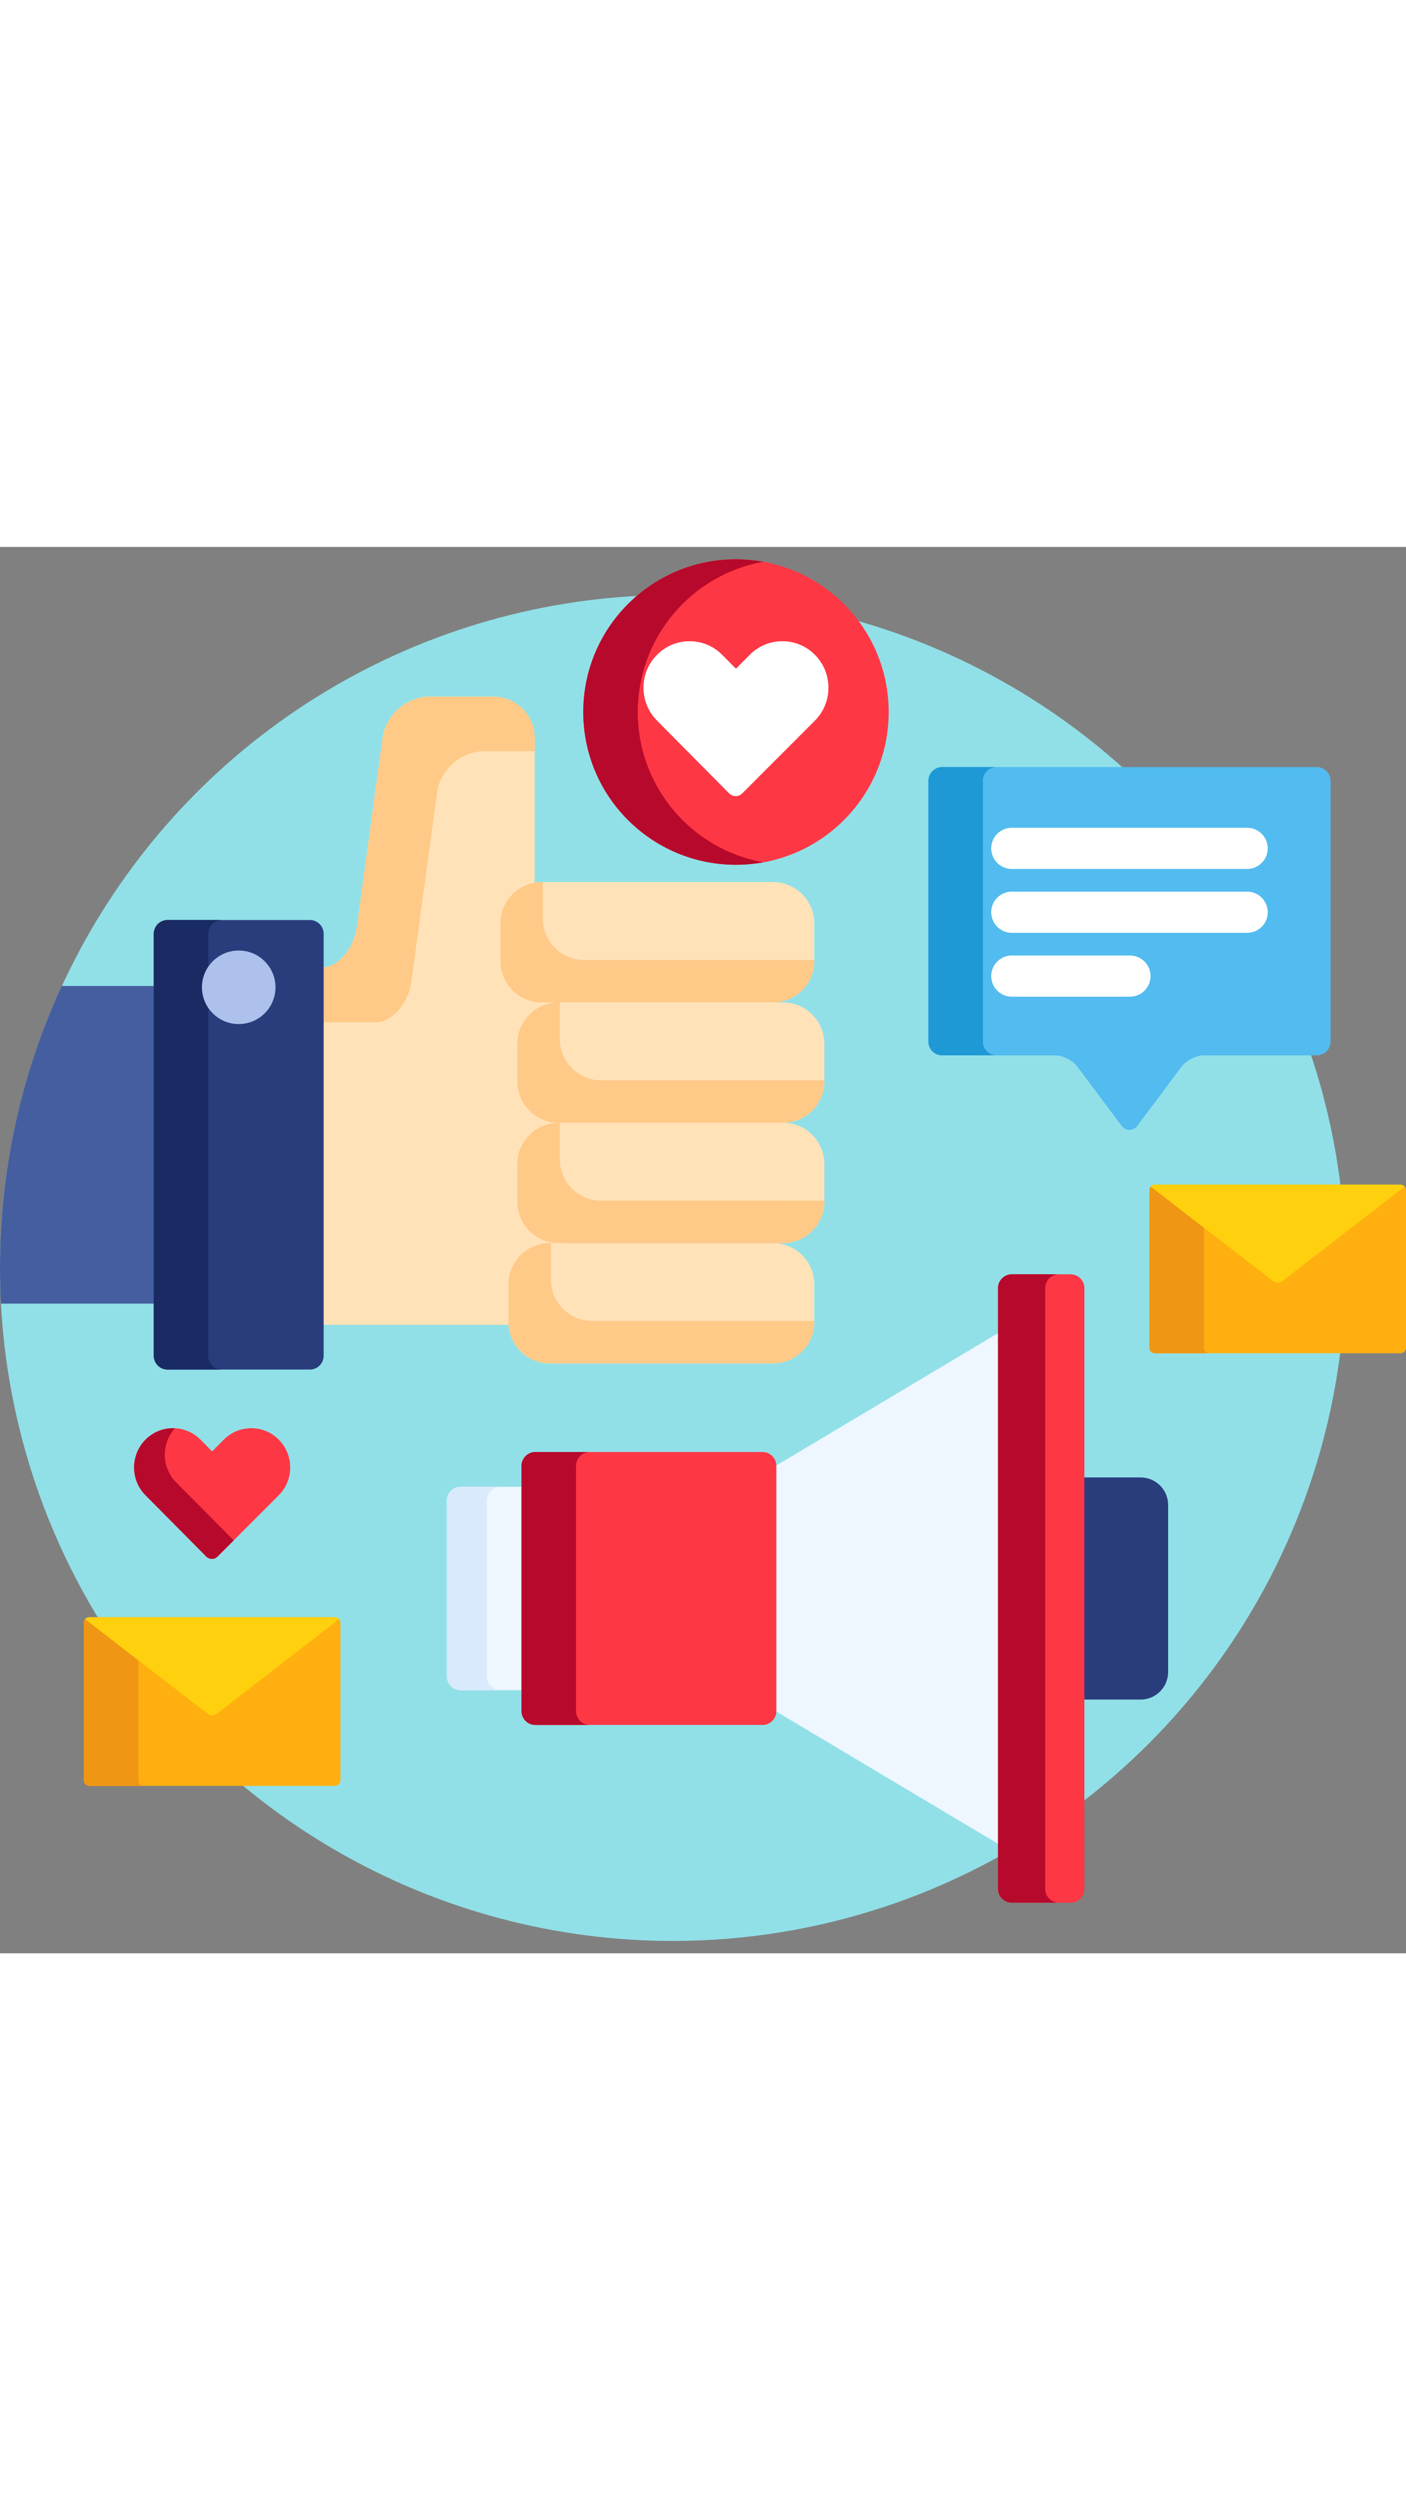 <?xml version="1.0" encoding="iso-8859-1"?>
<!-- Generator: Adobe Illustrator 19.0.0, SVG Export Plug-In . SVG Version: 6.00 Build 0)  -->
<svg version="1.1" id="Capa_1" xmlns="http://www.w3.org/2000/svg" xmlns:xlink="http://www.w3.org/1999/xlink" x="0px" y="0px" height="128" width="72"
	 viewBox="0 0 512 512" style="enable-background:new 0 0 512 512;" xml:space="preserve">
<rect x="0" y="0" width="512" height="512" fill="#808080" stroke="none"/>
<circle style="fill:#91E0E8;" cx="245" cy="262.5" r="245"/>
<path style="fill:#445EA0;" d="M57,159.831H22.503C8.068,191.061,0,225.836,0,262.5c0,4.353,0.118,8.681,0.342,12.978H57V159.831z"
	/>
<path style="fill:#293D7C;" d="M415.377,338.75h-21.496v80.873h21.496c5.5,0,10-4.5,10-10V348.75
	C425.377,343.25,420.877,338.75,415.377,338.75z"/>
<polygon style="fill:#EEF6FF;" points="281.707,334.99 281.707,423.383 364.44,472.746 364.44,285.626 "/>
<path style="fill:#FE3745;" d="M394.881,488.565c0,2.75-2.25,5-5,5h-21.44c-2.75,0-5-2.25-5-5V269.807c0-2.75,2.25-5,5-5h21.44
	c2.75,0,5,2.25,5,5V488.565z"/>
<path style="fill:#B7092B;" d="M380.616,488.565V269.807c0-2.75,2.25-5,5-5H368.44c-2.75,0-5,2.25-5,5v218.759c0,2.75,2.25,5,5,5
	h17.176C382.866,493.565,380.616,491.315,380.616,488.565z"/>
<path style="fill:#EEF6FF;" d="M190.918,342.151h-23.181c-2.75,0-5,2.25-5,5v64.068c0,2.75,2.25,5,5,5h23.181V342.151z"/>
<path style="fill:#D9EAFC;" d="M177.247,411.22v-64.068c0-2.75,2.25-5,5-5h-14.51c-2.75,0-5,2.25-5,5v64.068c0,2.75,2.25,5,5,5
	h14.51C179.497,416.22,177.247,413.97,177.247,411.22z"/>
<path style="fill:#FE3745;" d="M282.707,423.863c0,2.75-2.25,5-5,5h-82.789c-2.75,0-5-2.25-5-5v-89.357c0-2.75,2.25-5,5-5h82.789
	c2.75,0,5,2.25,5,5V423.863z"/>
<path style="fill:#B7092B;" d="M209.761,423.863v-89.357c0-2.75,2.25-5,5-5h-19.843c-2.75,0-5,2.25-5,5v89.357c0,2.75,2.25,5,5,5
	h19.843C212.011,428.863,209.761,426.613,209.761,423.863z"/>
<path style="fill:#52BBEF;" d="M484.526,85.141c0-2.75-2.25-5-5-5H343.075c-2.75,0-5,2.25-5,5v94.956c0,2.75,2.25,5,5,5h41.189
	c2.75,0,6.347,1.802,7.994,4.005l16.048,21.468c1.646,2.203,4.342,2.203,5.988,0l16.048-21.468c1.647-2.203,5.244-4.005,7.994-4.005
	h41.189c2.75,0,5-2.25,5-5V85.141H484.526z"/>
<path style="fill:#1E99D6;" d="M357.918,180.097V85.141c0-2.75,2.25-5,5-5h-19.843c-2.75,0-5,2.25-5,5v94.956c0,2.75,2.25,5,5,5
	h19.843C360.168,185.097,357.918,182.847,357.918,180.097z"/>
<g>
	<path style="fill:#FFFFFF;" d="M454.143,117.24h-85.684c-4.143,0-7.5-3.357-7.5-7.5c0-4.142,3.357-7.5,7.5-7.5h85.684
		c4.143,0,7.5,3.358,7.5,7.5C461.643,113.883,458.285,117.24,454.143,117.24z"/>
	<path style="fill:#FFFFFF;" d="M454.143,140.492h-85.684c-4.143,0-7.5-3.357-7.5-7.5s3.357-7.5,7.5-7.5h85.684
		c4.143,0,7.5,3.357,7.5,7.5C461.643,137.135,458.285,140.492,454.143,140.492z"/>
	<path style="fill:#FFFFFF;" d="M411.472,163.743h-43.013c-4.143,0-7.5-3.357-7.5-7.5s3.357-7.5,7.5-7.5h43.013
		c4.143,0,7.5,3.357,7.5,7.5S415.614,163.743,411.472,163.743z"/>
</g>
<circle style="fill:#FE3745;" cx="268.01" cy="60.11" r="55.606"/>
<path style="fill:#B7092B;" d="M232.243,60.106c0-27.322,19.711-50.025,45.685-54.706c-3.222-0.581-6.533-0.9-9.922-0.9
	c-30.71,0-55.605,24.896-55.605,55.606s24.895,55.605,55.605,55.605c3.389,0,6.7-0.319,9.922-0.9
	C251.954,110.131,232.243,87.428,232.243,60.106z"/>
<path style="fill:#FFFFFF;" d="M267.907,90.716c-0.902,0-1.751-0.354-2.392-0.998L239.248,63.23
	c-3.168-3.195-4.912-7.447-4.912-11.973c0-4.524,1.744-8.777,4.912-11.971c3.17-3.199,7.388-4.959,11.873-4.959
	c4.484,0,8.699,1.76,11.873,4.959l5.009,5.051l5.013-5.051c3.169-3.199,7.385-4.959,11.871-4.959c4.488,0,8.702,1.76,11.874,4.959
	c3.171,3.196,4.916,7.449,4.916,11.971s-1.745,8.772-4.918,11.973l-26.472,26.496C269.651,90.364,268.805,90.716,267.907,90.716z"/>
<path style="fill:#FE3745;" d="M77.172,368.426c-0.762,0-1.478-0.3-2.019-0.843l-22.172-22.357
	c-2.674-2.697-4.146-6.286-4.146-10.106c0-3.818,1.473-7.408,4.146-10.105c2.676-2.7,6.235-4.185,10.021-4.185
	c3.785,0,7.343,1.485,10.022,4.185l4.228,4.264l4.231-4.264c2.675-2.7,6.233-4.185,10.021-4.185c3.788,0,7.345,1.485,10.022,4.185
	c2.677,2.698,4.15,6.288,4.15,10.105c0,3.817-1.473,7.405-4.151,10.106L79.18,367.591C78.645,368.129,77.93,368.426,77.172,368.426z
	"/>
<path style="fill:#B7092B;" d="M64.158,340.56c-2.674-2.697-4.147-6.286-4.147-10.107c0-3.585,1.313-6.958,3.684-9.59
	c-0.23-0.012-0.459-0.034-0.692-0.034c-3.786,0-7.346,1.485-10.021,4.185c-2.674,2.696-4.146,6.286-4.146,10.105
	c0,3.82,1.473,7.409,4.146,10.106l22.172,22.357c0.541,0.543,1.257,0.843,2.019,0.843c0.758,0,1.473-0.297,2.009-0.835l5.914-5.92
	L64.158,340.56z"/>
<path style="fill:#FFE2B8;" d="M186.172,282.236v-13.803c0-7.72,6.28-14,14-14h3.236c0.553,0,1-0.447,1-1s-0.447-1-1-1
	c-7.72,0-14-6.28-14-14V224.63c0-7.72,6.28-14,14-14c0.553,0,1-0.447,1-1s-0.447-1-1-1c-7.72,0-14-6.28-14-14v-13.805
	c0-7.72,6.28-14,14-14c0.553,0,1-0.447,1-1s-0.447-1-1-1h-6.179c-7.72,0-14-6.28-14-14V137.02c0-6.858,4.96-12.568,11.479-13.761
	V69.52c0-8.25-6.75-15-15-15l-23.331,0.001c-8.25,0-15.911,6.688-17.026,14.862l-9.398,68.958
	c-1.111,8.143-6.992,14.808-13.091,14.857v130.003h69.358C186.199,282.881,186.172,282.563,186.172,282.236z"/>
<path style="fill:#FFC987;" d="M179.709,54.52l-23.331,0.001c-8.25,0-15.911,6.688-17.026,14.862l-9.398,68.958
	c-1.111,8.143-6.992,14.808-13.091,14.857v19.849c10.74-0.001,19.647-0.001,19.773-0.001c6.123,0,12.045-6.688,13.16-14.862
	l9.398-68.958c1.115-8.174,8.776-14.862,17.026-14.862l18.488-0.001V69.52C194.709,61.27,187.959,54.52,179.709,54.52z"/>
<path style="fill:#FFE2B8;" d="M200.172,297.236c-8.25,0-15-6.75-15-15v-13.803c0-8.25,6.75-15,15-15h81.35c8.25,0,15,6.75,15,15
	v13.803c0,8.25-6.75,15-15,15H200.172z"/>
<path style="fill:#293D7C;" d="M61,299.478c-2.75,0-5-2.25-5-5V140.83c0-2.75,2.25-5,5-5h51.862c2.75,0,5,2.25,5,5v153.647
	c0,2.75-2.25,5-5,5H61V299.478z"/>
<path style="fill:#1A2B63;" d="M75.843,294.478V140.83c0-2.75,2.25-5,5-5H61c-2.75,0-5,2.25-5,5v153.647c0,2.75,2.25,5,5,5h19.843
	C78.093,299.478,75.843,297.228,75.843,294.478z"/>
<circle style="fill:#AEC1ED;" cx="86.93" cy="160.32" r="13.386"/>
<g>
	<path style="fill:#FFE2B8;" d="M197.23,165.826c-8.25,0-15-6.75-15-15v-13.805c0-8.25,6.75-15,15-15h84.292c8.25,0,15,6.75,15,15
		v13.805c0,8.25-6.75,15-15,15L197.23,165.826L197.23,165.826z"/>
	<path style="fill:#FFE2B8;" d="M203.408,209.631c-8.25,0-15-6.75-15-15v-13.805c0-8.25,6.75-15,15-15h81.765c8.25,0,15,6.75,15,15
		v13.805c0,8.25-6.75,15-15,15L203.408,209.631L203.408,209.631z"/>
	<path style="fill:#FFE2B8;" d="M203.408,253.434c-8.25,0-15-6.75-15-15v-13.803c0-8.25,6.75-15,15-15h81.765c8.25,0,15,6.75,15,15
		v13.803c0,8.25-6.75,15-15,15H203.408z"/>
</g>
<g>
	<path style="fill:#FFC987;" d="M215.613,281.795c-8.25,0-15-6.75-15-15v-13.361h-0.441c-8.25,0-15,6.75-15,15v13.803
		c0,8.25,6.75,15,15,15h81.35c8.25,0,15-6.75,15-15v-0.441h-80.909V281.795z"/>
	<path style="fill:#FFC987;" d="M212.671,150.385c-8.25,0-15-6.75-15-15v-13.363h-0.441c-8.25,0-15,6.75-15,15v13.805
		c0,8.25,6.75,15,15,15h84.292c8.25,0,15-6.75,15-15v-0.441h-83.851V150.385z"/>
	<path style="fill:#FFC987;" d="M218.85,194.189c-8.25,0-15-6.75-15-15v-13.363h-0.441c-8.25,0-15,6.75-15,15v13.805
		c0,8.25,6.75,15,15,15h81.765c8.25,0,15-6.75,15-15v-0.441L218.85,194.189L218.85,194.189z"/>
	<path style="fill:#FFC987;" d="M218.85,237.992c-8.25,0-15-6.75-15-15v-13.361h-0.441c-8.25,0-15,6.75-15,15v13.803
		c0,8.25,6.75,15,15,15h81.765c8.25,0,15-6.75,15-15v-0.441H218.85V237.992z"/>
</g>
<path style="fill:#FFAF10;" d="M121.984,389.646H32.527c-1.094,0-1.988,0.898-1.988,1.997v57.4c0,1.099,0.894,1.997,1.988,1.997
	h89.457c1.094,0,1.988-0.898,1.988-1.997v-57.4C123.973,390.544,123.078,389.646,121.984,389.646z"/>
<path style="fill:#EF9614;" d="M50.382,449.043v-43.719l-19.363-14.965c0.09-0.107,0.19-0.203,0.3-0.289
	c-0.471,0.366-0.779,0.932-0.779,1.572v57.4c0,1.099,0.894,1.997,1.988,1.997H52.37C51.276,451.04,50.382,450.142,50.382,449.043z"
	/>
<path style="fill:#FFD00D;" d="M121.984,389.646H32.527c-0.605,0-1.144,0.281-1.509,0.714l44.662,34.518
	c0.867,0.67,2.285,0.67,3.151,0l44.661-34.518C123.128,389.927,122.59,389.646,121.984,389.646z"/>
<path style="fill:#FFAF10;" d="M510.012,232.153h-89.457c-1.094,0-1.988,0.898-1.988,1.997v57.4c0,1.099,0.895,1.997,1.988,1.997
	h89.457c1.094,0,1.988-0.898,1.988-1.997v-57.4C512,233.052,511.105,232.153,510.012,232.153z"/>
<path style="fill:#EF9614;" d="M438.409,291.551v-43.719l-19.363-14.965c0.09-0.107,0.19-0.203,0.3-0.289
	c-0.471,0.366-0.779,0.932-0.779,1.572v57.4c0,1.099,0.895,1.997,1.988,1.997h19.843
	C439.304,293.548,438.409,292.649,438.409,291.551z"/>
<path style="fill:#FFD00D;" d="M510.012,232.153h-89.457c-0.605,0-1.144,0.281-1.509,0.714l44.662,34.518
	c0.867,0.67,2.285,0.67,3.151,0l44.661-34.518C511.155,232.435,510.617,232.153,510.012,232.153z"/>
<g>
</g>
<g>
</g>
<g>
</g>
<g>
</g>
<g>
</g>
<g>
</g>
<g>
</g>
<g>
</g>
<g>
</g>
<g>
</g>
<g>
</g>
<g>
</g>
<g>
</g>
<g>
</g>
<g>
</g>
</svg>
